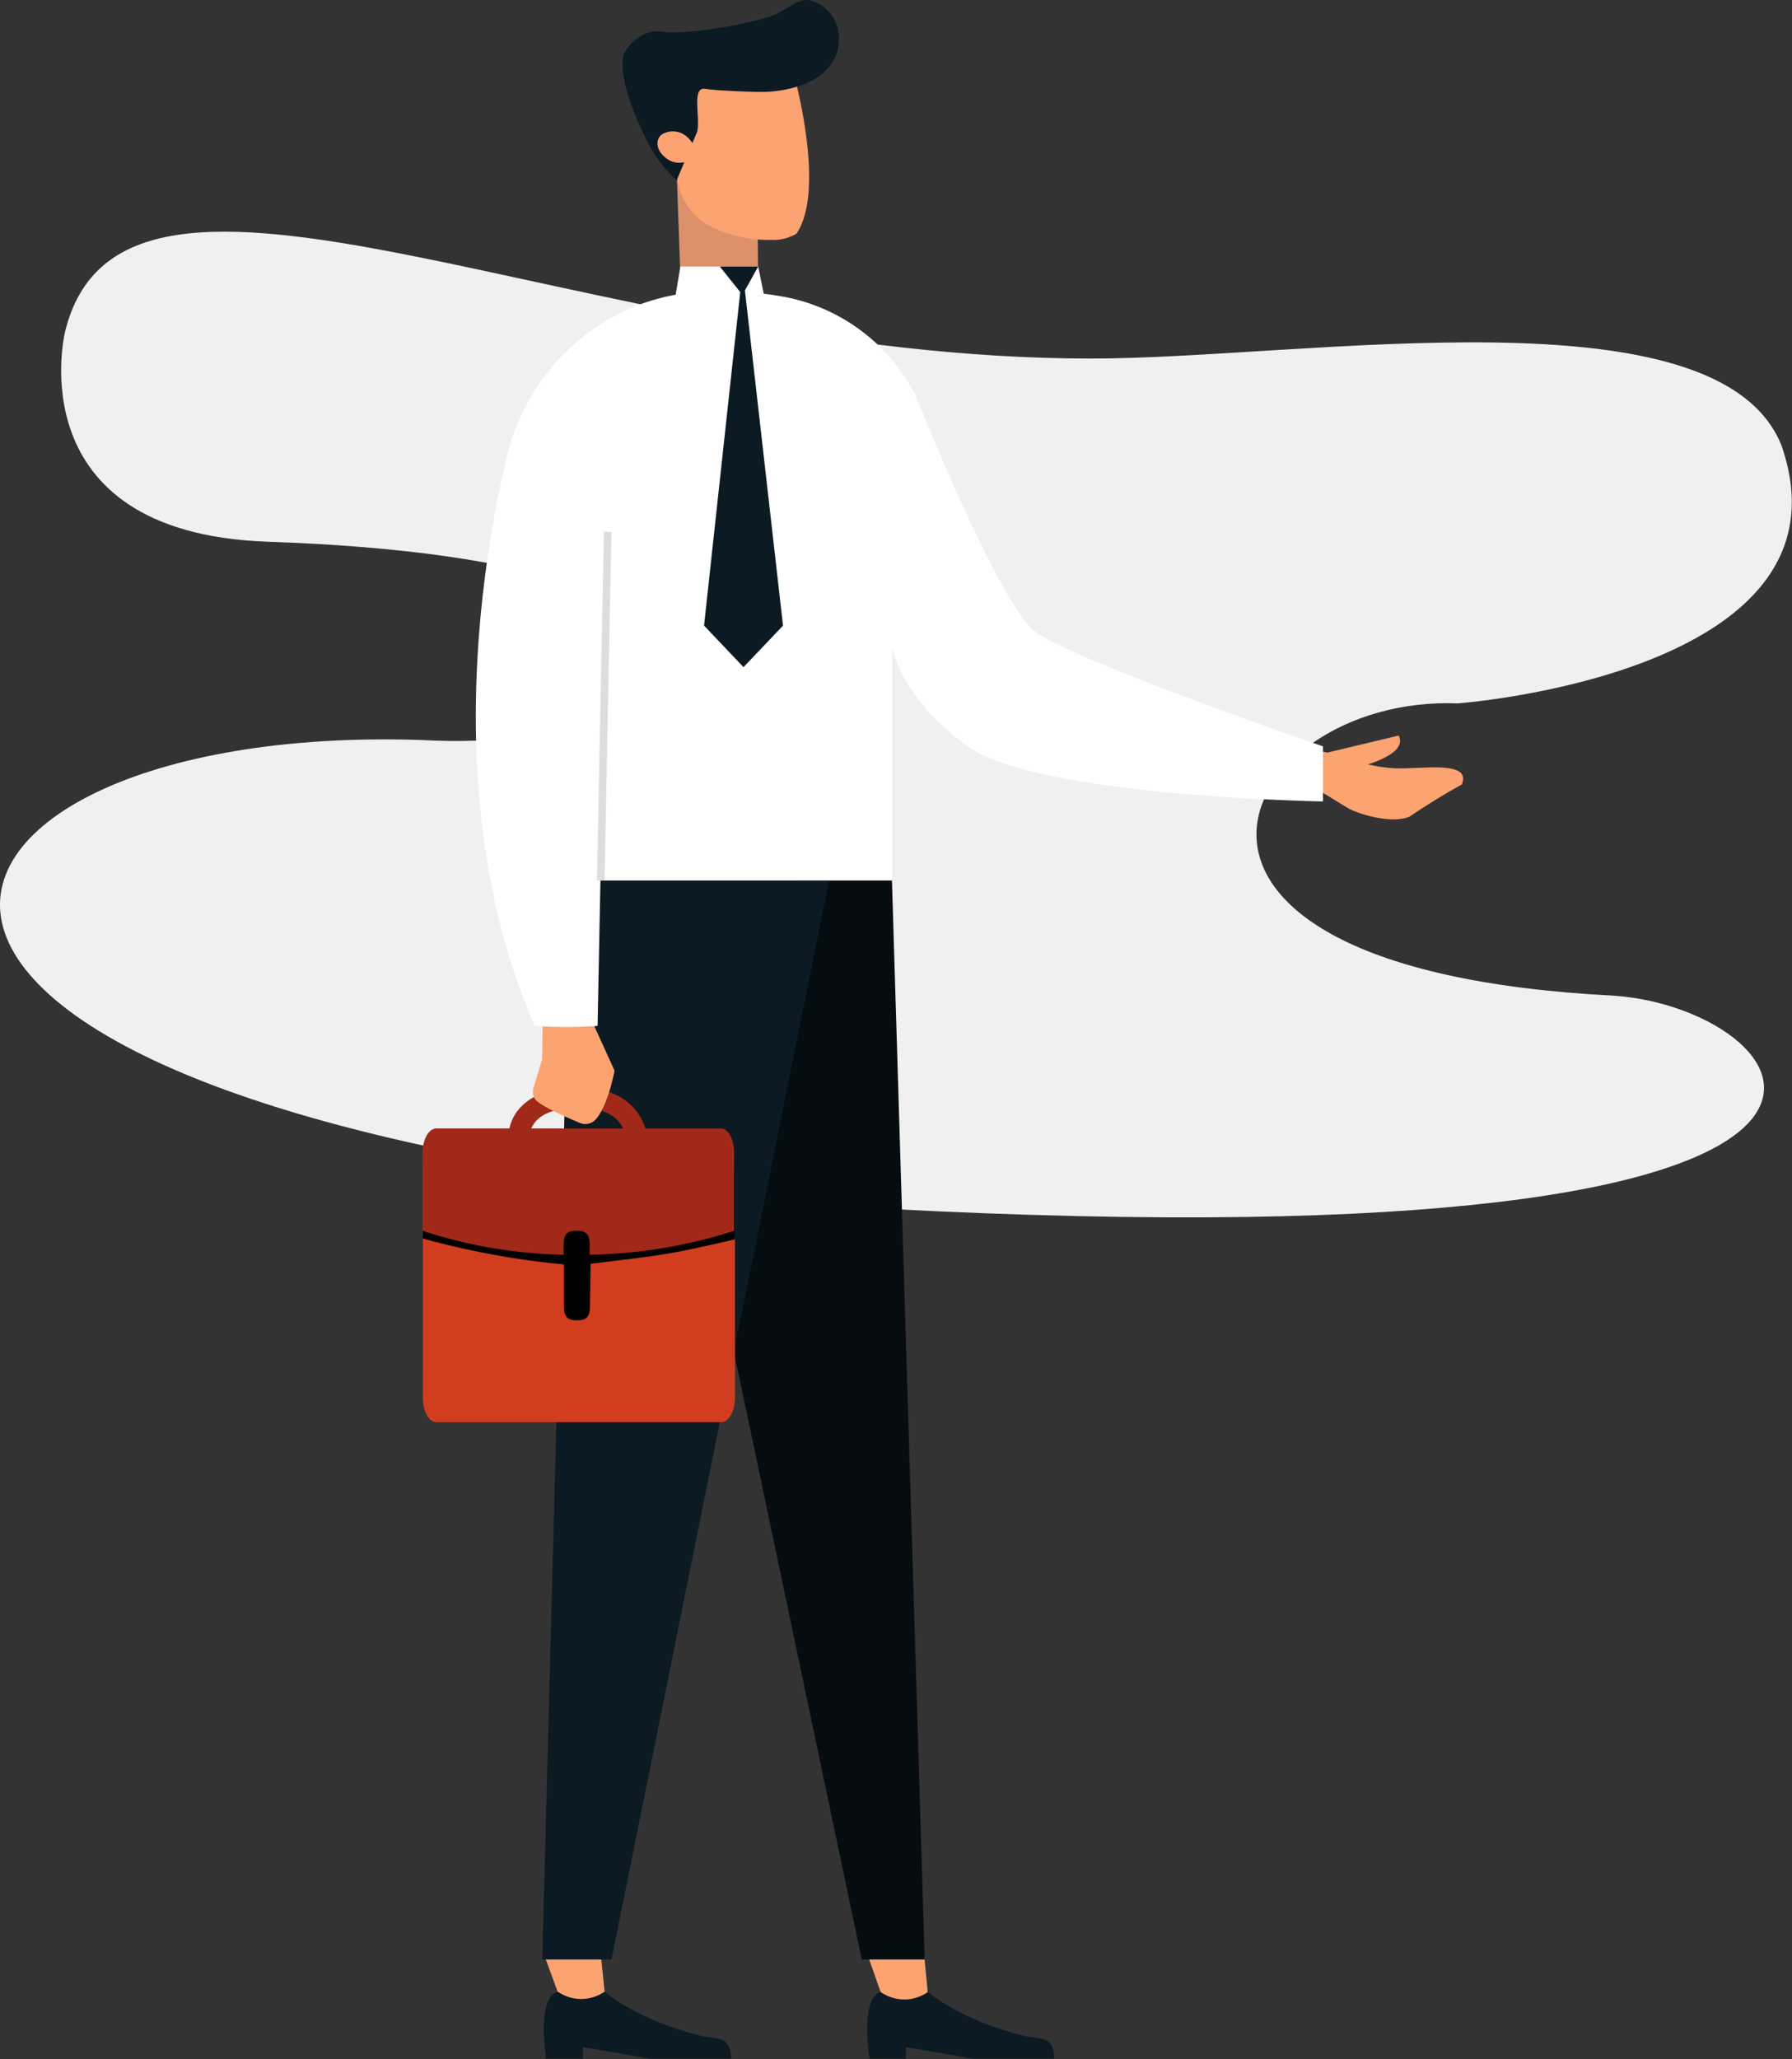 <svg xmlns="http://www.w3.org/2000/svg" viewBox="0 0 254.63 292.52"><rect x="0" y="0" width="254.63" height="292.52" fill="#333333" stroke="none"/><defs><style>.cls-1{fill:#f0f0f0;}.cls-2{fill:#0c1a23;}.cls-3{fill:#fca372;}.cls-4{fill:#060d11;}.cls-5{fill:#a0291a;}.cls-6{fill:#d23d20;}.cls-7{fill:#dd916b;}.cls-8{fill:#fff;}.cls-9{fill:#ddd;}</style></defs><title>illustration_customer</title><g id="Слой_1" data-name="Слой 1"><path class="cls-1" d="M325.81,473c79.95,2.66,63.5,30.47,22.36,28.19-78.61-2.71-101.61,53.68,65.64,66.58,158.94,8.35,131.36-28.4,103.53-30.27-74.14-3.79-53.73-42.79-22.11-41.52,0,0,57.23-4.22,46-36.63-9-22.57-67.64-12.36-98.07-12.36-72.59,0-137.89-38.09-145.89-3.53C297.31,443.41,290.56,471.6,325.81,473Z" transform="translate(-288.09 -396.05)"/><path class="cls-2" d="M419.91,679s4.16,3.85,13.63,6.27c2.09.53,4.33-.18,4.33,3.26h-11.5l-9.56-1.65v1.65h-5.16s-1.44-8.45,1.58-9.53Z" transform="translate(-288.09 -396.05)"/><path class="cls-3" d="M419.33,673l.58,6.07h0a5.84,5.84,0,0,1-6.33.21l-.35-.21L411.09,673Z" transform="translate(-288.09 -396.05)"/><path class="cls-2" d="M374,679s4.16,3.85,13.63,6.27c2.09.53,4.33-.18,4.33,3.26h-11.5l-9.56-1.65v1.65H365.7s-1.44-8.45,1.58-9.53Z" transform="translate(-288.09 -396.05)"/><path class="cls-3" d="M373.38,673,374,679h0a5.84,5.84,0,0,1-6.33.21l-.35-.21L365.13,673Z" transform="translate(-288.09 -396.05)"/><polygon class="cls-4" points="113.51 125.08 126.74 125.08 131.39 278.38 122.45 278.38 96.19 153.61 113.51 125.08"/><polygon class="cls-2" points="117.8 125.08 86.89 278.38 77.05 278.38 81.08 125.08 117.8 125.08"/><path class="cls-5" d="M380.19,559l-3-.21a5.22,5.22,0,0,0-1.38-3.61c-1.15-1.17-3-1.76-5.48-1.76-2.73,0-4.77.6-5.92,1.74a3.57,3.57,0,0,0-1.08,2.5l-3,.17a6.28,6.28,0,0,1,1.84-4.58c1.74-1.78,4.47-2.68,8.12-2.68,3.37,0,6,.91,7.68,2.7A8,8,0,0,1,380.19,559Z" transform="translate(-288.09 -396.05)"/><rect x="60.08" y="166.43" width="44.27" height="28.48"/><path class="cls-6" d="M371.92,581.68c0,1.74-.83,1.94-1.85,1.94s-1.85-.2-1.85-1.94v-6A114.71,114.71,0,0,1,348.17,572v22.47c0,2,.78,3.63,2,3.63h40.36c1.18,0,2-1.63,2-3.63V572.12c-9.24,2.14-9.84,2.19-20.52,3.47Z" transform="translate(-288.09 -396.05)"/><path class="cls-5" d="M390.48,556.37H350.12c-1.18,0-2,1.63-2,3.63v10.9a68.57,68.57,0,0,0,20.06,3.41v-1.47c0-1.74.83-1.94,1.85-1.94s1.85.2,1.85,1.94v1.47a70.69,70.69,0,0,0,20.52-3.4V560C392.43,558,391.66,556.37,390.48,556.37Z" transform="translate(-288.09 -396.05)"/><path class="cls-3" d="M479.55,503.36c.46.36,2.15,1.47,6.25,1.81,3.68.31,11.51-1.3,10,2.34-3.52,1.9-7.43,4.56-7.43,4.56-2.24.94-6.22,0-8.58-1.11l-6.86-4.19s-.59-3.86-.65-4l1.57-.64A18.91,18.91,0,0,0,479.55,503.36Z" transform="translate(-288.09 -396.05)"/><path class="cls-3" d="M480.81,505a3,3,0,0,0,.41.44c-.49.2-1,.42-1.42.65-1.93.05-3.85.16-5.78.24.12-1.11.28-2.67.27-2.78l12.52-3s1,1.32-1.27,2.74A12.8,12.8,0,0,1,480.81,505Z" transform="translate(-288.09 -396.05)"/><path class="cls-3" d="M371.25,539l4.16,9.15s-.89,5-2.73,7a2,2,0,0,1-2.18.44c-1.73-.72-5.73-2.45-6.39-3.4a1.88,1.88,0,0,1-.2-1.63l1.21-4,.15-9.39Z" transform="translate(-288.09 -396.05)"/><polygon class="cls-7" points="107.66 32.95 107.8 45.2 96.88 44.61 96.19 25.61 107.66 32.95"/><path class="cls-3" d="M397.57,430.13a6.59,6.59,0,0,0,3.68-.87c4.4-6.4-.61-23.65-.61-23.65l-7-3-8.94,5.57-.51,11.56a9.38,9.38,0,0,0,4,8h0A18.31,18.31,0,0,0,397.57,430.13Z" transform="translate(-288.09 -396.05)"/><path class="cls-2" d="M387.15,414.77c.49-1.94-.84-6.42,1.14-6.1,1.44.24,6.39.44,8,.44,4,0,11-1.55,11-7.58a5.49,5.49,0,0,0-3.71-5.32c-1.82-.76-3.87,1.42-5.73,2.07-4.37,1.53-13.38,2.76-15.68,2.28-2.62-.54-5.36,2.13-5.56,3.72-.44,3.5,1.9,8.83,3.63,12.2a18.53,18.53,0,0,0,4,5.18h0Z" transform="translate(-288.09 -396.05)"/><path class="cls-3" d="M382.06,415.2a3,3,0,0,1,3.69.33c1.16,1,1.38,2.37.49,3.16a3,3,0,0,1-3.69-.33C381.39,417.4,381.17,416,382.06,415.2Z" transform="translate(-288.09 -396.05)"/><path class="cls-8" d="M390.08,437.4A31.45,31.45,0,0,0,377.27,440,30.83,30.83,0,0,0,360,461.36c-3.47,14.75-9.3,49.75,4.06,80.44a66.49,66.49,0,0,0,8.94,0l1.43-72.33-1,51.67h41.41V487.81s1.07,7.53,11.08,14.47,50.15,7.63,50.15,7.63v-7.83s-35.49-12.21-40.85-16.28-16.94-33.39-16.94-33.39a26.46,26.46,0,0,0-18.11-14.06A49.81,49.81,0,0,0,390.08,437.4Z" transform="translate(-288.09 -396.05)"/><polygon class="cls-9" points="85.9 125.08 86.88 75.58 85.81 75.55 84.82 125.08 85.9 125.08"/><polygon class="cls-8" points="96.68 37.87 96 41.89 108.55 41.87 107.73 37.87 96.68 37.87"/><polygon class="cls-2" points="107.73 37.87 102.28 37.87 105.5 41.89 107.73 37.87"/><polygon class="cls-2" points="105.52 38.4 111.26 88.88 105.65 94.78 100.04 88.88 105.52 38.4"/></g></svg>